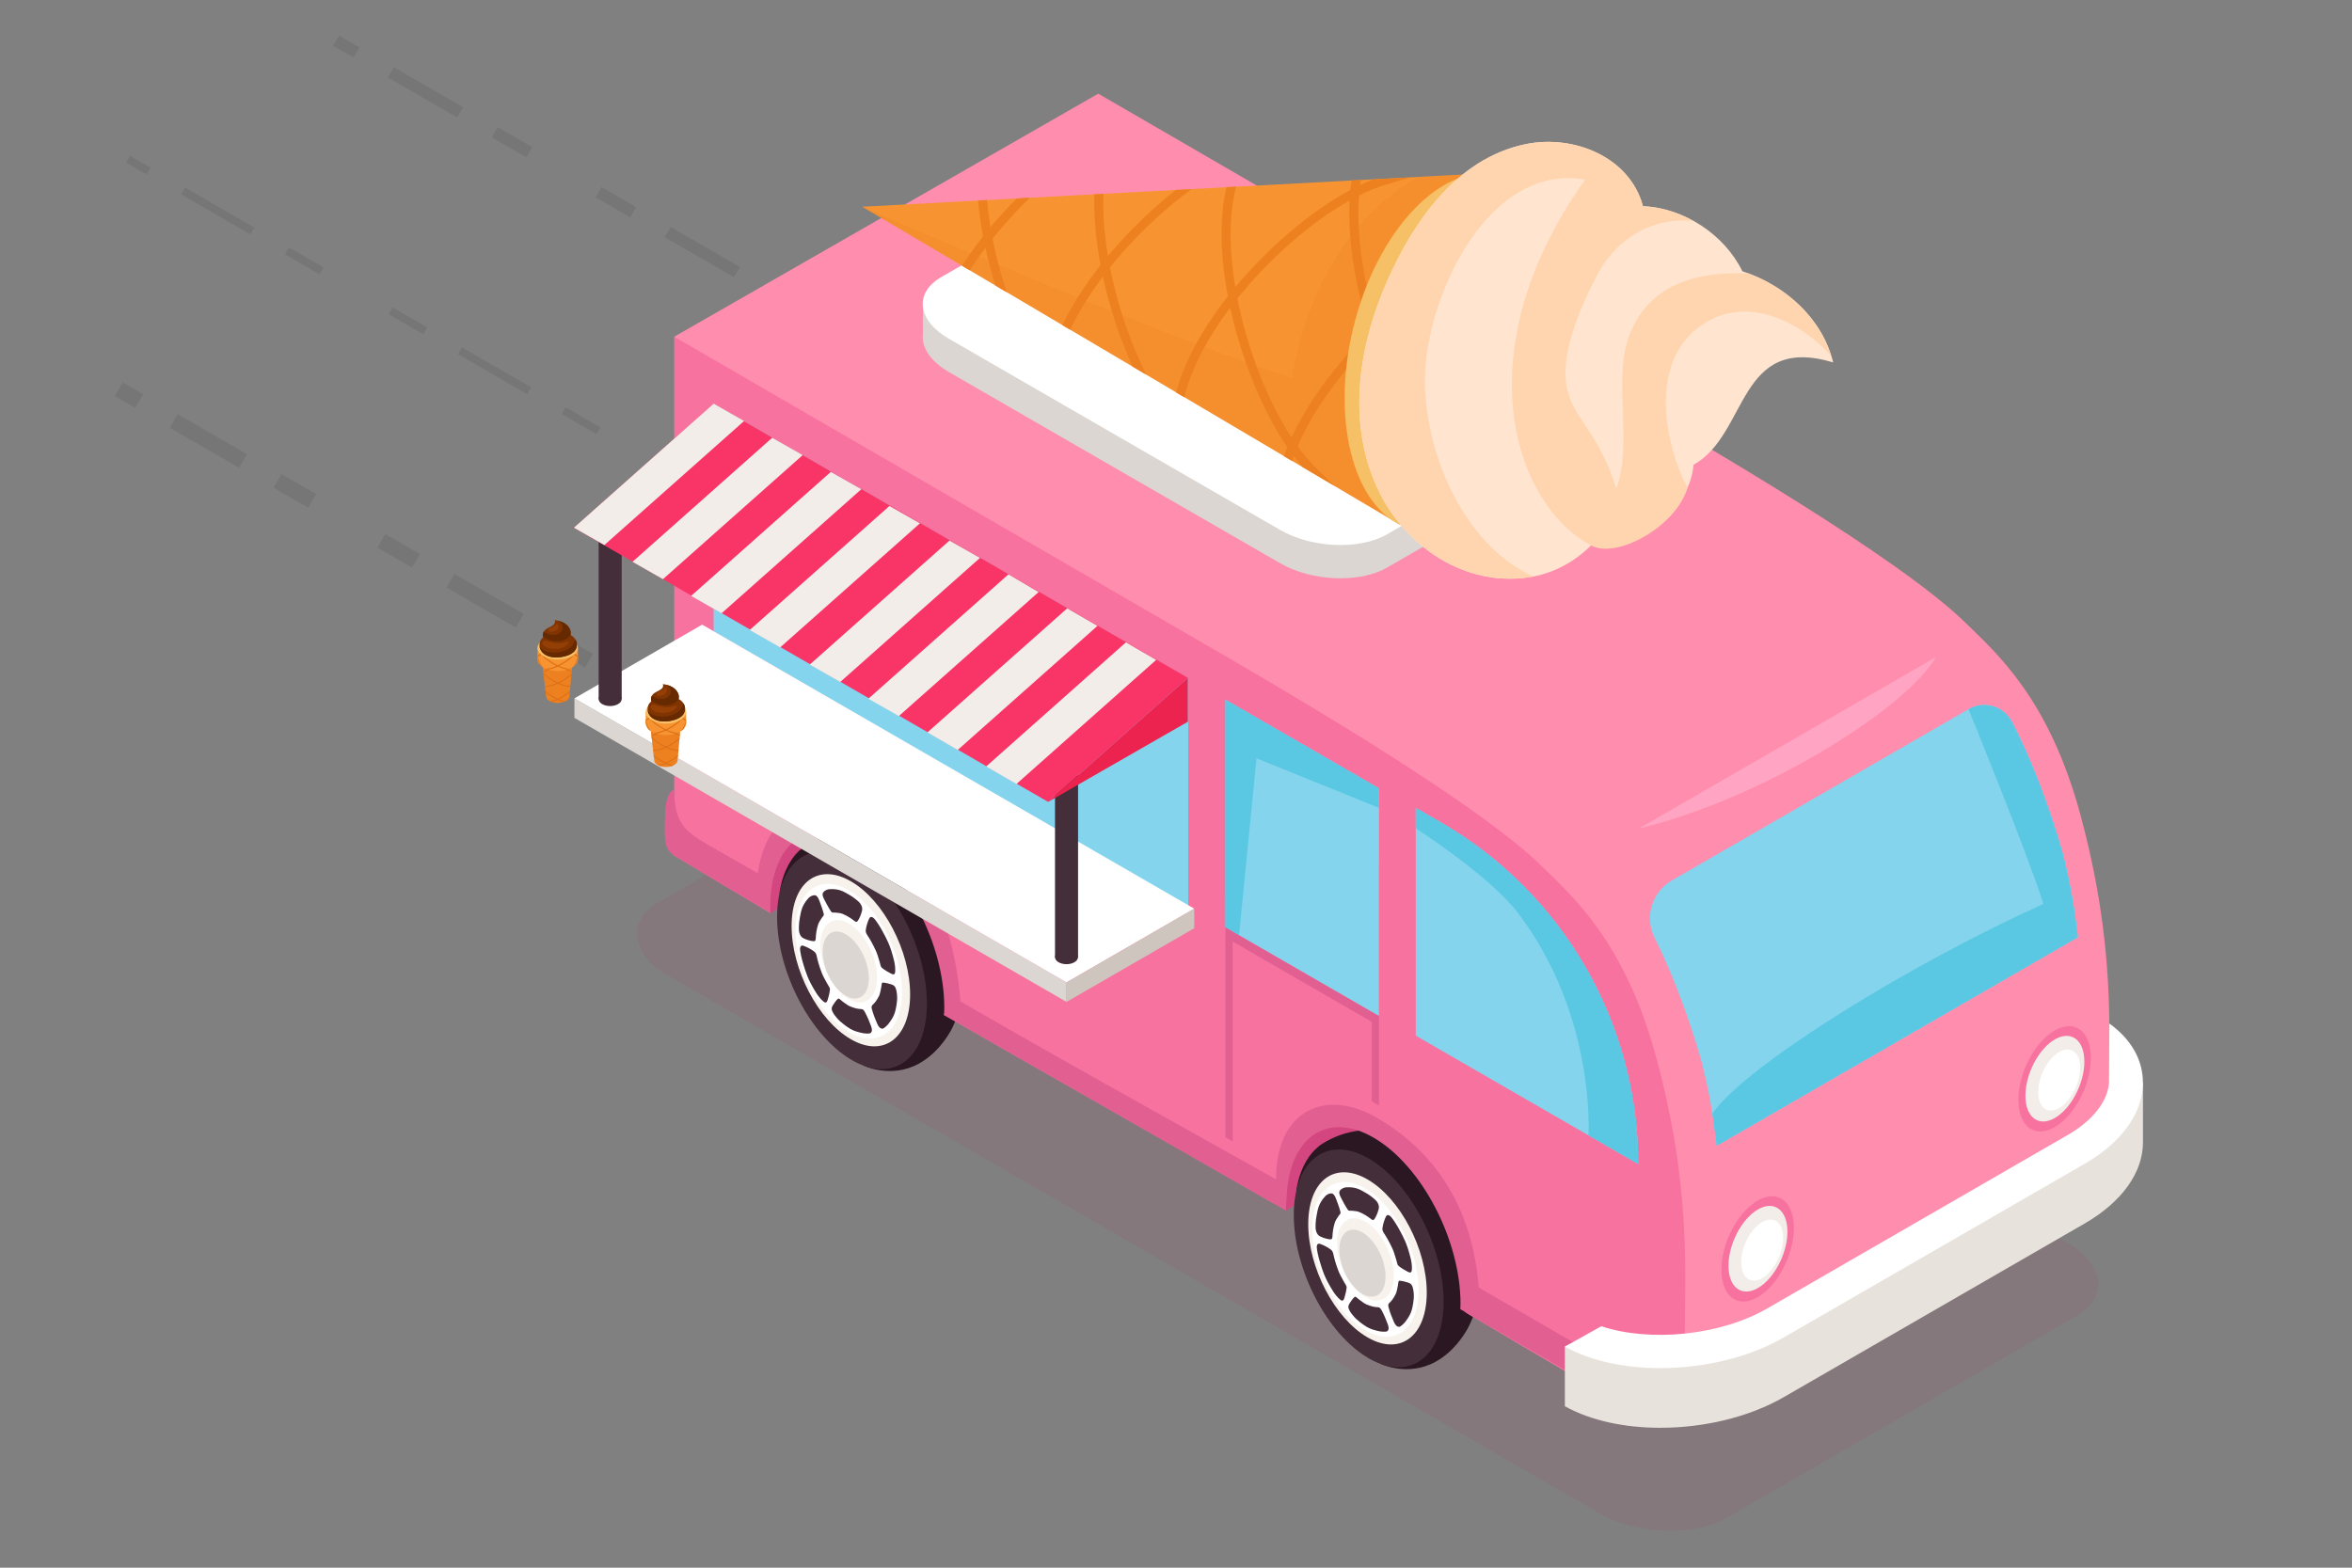 <?xml version="1.0" encoding="utf-8"?>
<!-- Generator: Adobe Illustrator 25.4.1, SVG Export Plug-In . SVG Version: 6.00 Build 0)  -->
<svg version="1.1" id="Layer_1" xmlns="http://www.w3.org/2000/svg" xmlns:xlink="http://www.w3.org/1999/xlink" x="0px" y="0px"
	 viewBox="0 0 150 100" style="enable-background:new 0 0 150 100;" xml:space="preserve">
<rect x="0" y="0" width="150" height="100" fill="#808080" stroke="none"/>
<style type="text/css">
	.st0{opacity:0.08;enable-background:new    ;}
	.st1{fill:none;stroke:#000000;stroke-width:0.75;stroke-miterlimit:10;}
	.st2{fill:none;stroke:#000000;stroke-width:0.75;stroke-miterlimit:10;stroke-dasharray:2.548,2.548,5.096,2.548;}
	
		.st3{fill:none;stroke:#000000;stroke-width:0.75;stroke-miterlimit:10;stroke-dasharray:2.548,5.096,2.548,2.548,5.096,2.548;}
	.st4{fill:none;stroke:#000000;stroke-width:0.5;stroke-miterlimit:10;}
	.st5{fill:none;stroke:#000000;stroke-width:0.5;stroke-miterlimit:10;stroke-dasharray:2.548,2.548,5.096,2.548;}
	
		.st6{fill:none;stroke:#000000;stroke-width:0.5;stroke-miterlimit:10;stroke-dasharray:2.548,5.096,2.548,2.548,5.096,2.548;}
	.st7{fill:none;stroke:#000000;stroke-miterlimit:10;}
	.st8{fill:none;stroke:#000000;stroke-miterlimit:10;stroke-dasharray:2.548,2.548,5.096,2.548;}
	.st9{fill:none;stroke:#000000;stroke-miterlimit:10;stroke-dasharray:2.548,5.096,2.548,2.548,5.096,2.548;}
	.st10{opacity:0.08;fill:#C11A4D;enable-background:new    ;}
	.st11{fill:#D3467F;}
	.st12{fill:#2B1722;}
	.st13{fill:#442E3A;}
	.st14{fill:#F7F2EC;}
	.st15{fill:#FFFFFF;}
	.st16{fill:#DBD6D1;}
	.st17{fill:#FF8DAE;}
	.st18{fill:#F7729F;}
	.st19{fill:#E26091;}
	.st20{fill:#E7E2DC;}
	.st21{fill:#84D4ED;}
	.st22{fill:#5AC8E2;}
	.st23{fill:#F2EDE9;}
	.st24{fill:#CEC6BE;}
	.st25{fill:#F93568;}
	.st26{fill:#EC234F;}
	.st27{fill:#FFA4C2;}
	.st28{fill:#F79431;}
	.st29{fill:#ED8120;}
	.st30{opacity:0.2;fill:#ED8120;enable-background:new    ;}
	.st31{fill:#F6C067;}
	.st32{fill:#FFE5CF;}
	.st33{fill:#FFD5B0;}
	.st34{fill:#DD7017;}
	.st35{fill:#803401;}
	.st36{fill:#662900;}
	.st37{fill:#933F06;}
</style>
<g class="st0">
	<g>
		<line class="st1" x1="74.776" y1="33.393" x2="73.477" y2="32.643"/>
		<line class="st2" x1="69.064" y1="30.096" x2="59.135" y2="24.363"/>
		<line class="st3" x1="58.032" y1="23.727" x2="23.832" y2="3.982"/>
		<line class="st1" x1="22.729" y1="3.345" x2="21.43" y2="2.595"/>
	</g>
</g>
<g class="st0">
	<g>
		<line class="st4" x1="61.524" y1="40.962" x2="60.225" y2="40.212"/>
		<line class="st5" x1="55.812" y1="37.664" x2="45.883" y2="31.932"/>
		<line class="st6" x1="44.78" y1="31.295" x2="10.58" y2="11.55"/>
		<line class="st4" x1="9.477" y1="10.913" x2="8.177" y2="10.163"/>
	</g>
</g>
<g class="st0">
	<g>
		<line class="st7" x1="60.926" y1="55.631" x2="59.627" y2="54.881"/>
		<line class="st8" x1="55.214" y1="52.333" x2="45.285" y2="46.601"/>
		<line class="st9" x1="44.182" y1="45.964" x2="9.982" y2="26.22"/>
		<line class="st7" x1="8.879" y1="25.583" x2="7.579" y2="24.833"/>
	</g>
</g>
<path class="st10" d="M132.416,83.946l-22.342,12.899c-2.068,1.195-5.716,1.042-8.102-0.336L42.594,62.228
	c-2.388-1.38-2.65-3.485-0.582-4.678l22.345-12.902c2.068-1.195,5.716-1.042,8.102,0.336l59.377,34.281
	C134.225,80.644,134.484,82.75,132.416,83.946z"/>
<g>
	<polygon class="st11" points="53.549,55.7 49.131,58.249 47.715,55.314 49.923,53.051 55.126,51.878 	"/>
	<polygon class="st11" points="86.371,74.697 81.953,77.248 80.535,74.311 82.744,72.049 87.945,70.873 	"/>
	<g>
		<path class="st12" d="M94.307,81.781c0-3.519-2.14-7.607-4.777-9.13c-0.667-0.386-1.459-0.584-2.088-0.582
			c-0.494,0.002-1.754,0.048-3.062,0.858c-1.502,0.928-1.707,3.04-1.707,3.04l5.368,11.027c0,0,1.729,0.848,3.504-0.124
			c1.106-0.605,1.773-1.606,2.076-2.16c0.134-0.243,0.336-0.731,0.396-0.918C94.203,83.223,94.307,82.548,94.307,81.781z"/>
		<path class="st13" d="M82.512,77.512c0,3.519,2.14,7.607,4.777,9.13c2.638,1.523,4.777-0.093,4.777-3.613
			c0-3.519-2.14-7.607-4.777-9.13C84.65,72.375,82.512,73.993,82.512,77.512z"/>
		<path class="st14" d="M83.434,78.088c0,2.783,1.693,6.016,3.779,7.22c2.086,1.205,3.779-0.075,3.779-2.856
			c0-2.781-1.693-6.016-3.779-7.22C85.127,74.026,83.434,75.306,83.434,78.088z"/>
		<g>
			<path class="st15" d="M87.081,75.81c1.875,1.082,3.395,3.985,3.395,6.485s-1.519,3.649-3.395,2.565
				c-1.873-1.082-3.395-3.985-3.395-6.485C83.688,75.875,85.209,74.727,87.081,75.81z M87.82,76.648
				c-0.083-0.12-0.45-0.413-0.718-0.56c-0.291-0.159-0.602-0.398-1.257-0.347c-0.142,0.012-0.286,0.095-0.356,0.17
				c-0.107,0.113-0.084,0.252,0.035,0.483c0.111,0.218,0.277,0.531,0.431,0.761c0.078,0.116,0.124,0.064,0.283,0.078
				c0.159,0.015,0.332,0.028,0.457,0.081c0.309,0.133,0.537,0.279,0.756,0.454c0.109,0.089,0.163,0.058,0.209-0.003
				c0.116-0.165,0.206-0.392,0.272-0.618C87.966,77.008,87.957,76.849,87.82,76.648z M85.275,79.291c0,1.329,0.81,2.877,1.807,3.454
				c0.999,0.577,1.807-0.035,1.807-1.366c0-1.332-0.81-2.877-1.807-3.454C86.084,77.348,85.275,77.961,85.275,79.291z
				 M89.984,80.337c-0.25-1.059-0.504-1.451-0.708-1.843c-0.19-0.363-0.495-0.821-0.593-0.903c-0.163-0.134-0.25-0.083-0.303,0.04
				c-0.089,0.202-0.17,0.438-0.206,0.692c-0.015,0.095-0.006,0.192,0.084,0.33c0.182,0.27,0.355,0.57,0.553,1.004
				c0.08,0.176,0.159,0.442,0.235,0.689c0.075,0.245,0.068,0.343,0.159,0.415c0.184,0.146,0.415,0.275,0.577,0.363
				c0.17,0.091,0.252,0.066,0.266-0.149C90.054,80.83,90.036,80.566,89.984,80.337z M89.23,84.636
				c0.091-0.002,0.34-0.223,0.483-0.444c0.152-0.241,0.359-0.438,0.447-1.353c0.018-0.198-0.009-0.464-0.041-0.625
				c-0.052-0.243-0.143-0.343-0.309-0.396c-0.157-0.048-0.384-0.116-0.557-0.121c-0.086-0.002-0.062,0.108-0.102,0.306
				c-0.039,0.2-0.078,0.415-0.133,0.532c-0.141,0.289-0.272,0.46-0.423,0.59c-0.075,0.065-0.068,0.163-0.037,0.277
				c0.081,0.304,0.209,0.629,0.338,0.924C88.976,84.507,89.076,84.637,89.23,84.636z M86.103,83.658
				c0.089,0.142,0.256,0.359,0.411,0.494c0.712,0.628,1.004,0.649,1.289,0.731c0.263,0.078,0.606,0.086,0.674,0.031
				c0.116-0.093,0.098-0.256,0.03-0.438c-0.111-0.303-0.244-0.624-0.399-0.904c-0.058-0.105-0.12-0.184-0.223-0.184
				c-0.202-0.004-0.424-0.048-0.731-0.176c-0.124-0.052-0.308-0.19-0.475-0.313c-0.168-0.124-0.227-0.22-0.289-0.166
				c-0.126,0.111-0.248,0.303-0.332,0.438C85.969,83.311,85.97,83.444,86.103,83.658z M84.2,80.592
				c0.138,0.42,0.239,0.877,0.824,1.8c0.126,0.2,0.303,0.399,0.411,0.491c0.165,0.143,0.239,0.103,0.295-0.08
				c0.052-0.173,0.124-0.424,0.146-0.656c0.012-0.116-0.062-0.177-0.186-0.404s-0.259-0.47-0.33-0.65
				c-0.171-0.444-0.264-0.778-0.331-1.096c-0.034-0.159-0.098-0.235-0.176-0.293c-0.209-0.152-0.433-0.264-0.643-0.345
				c-0.126-0.048-0.225-0.025-0.243,0.184C83.962,79.663,84.076,80.202,84.2,80.592z M84.21,78.875
				c0.21,0.09,0.431,0.165,0.627,0.176c0.075,0.004,0.13-0.021,0.134-0.165c0.012-0.286,0.052-0.563,0.151-0.898
				c0.041-0.134,0.143-0.283,0.233-0.419c0.091-0.138,0.159-0.143,0.124-0.277c-0.07-0.27-0.192-0.603-0.281-0.834
				c-0.091-0.243-0.182-0.351-0.332-0.336c-0.099,0.009-0.252,0.071-0.352,0.177c-0.457,0.495-0.482,0.898-0.551,1.233
				c-0.065,0.311-0.084,0.792-0.05,0.937C83.974,78.712,84.085,78.821,84.21,78.875z"/>
			<path class="st16" d="M86.891,78.613c0.813,0.469,1.473,1.729,1.473,2.812s-0.658,1.581-1.473,1.112
				c-0.813-0.469-1.473-1.729-1.473-2.812C85.417,78.642,86.078,78.143,86.891,78.613z"/>
			<path class="st13" d="M89.778,81.12c-0.159-0.084-0.392-0.213-0.577-0.363c-0.091-0.075-0.084-0.17-0.159-0.415
				c-0.075-0.245-0.152-0.513-0.235-0.689c-0.2-0.431-0.371-0.733-0.553-1.004c-0.091-0.136-0.099-0.233-0.084-0.33
				c0.037-0.254,0.118-0.491,0.206-0.692c0.055-0.123,0.141-0.176,0.303-0.04c0.098,0.081,0.402,0.538,0.593,0.903
				c0.206,0.395,0.458,0.785,0.708,1.843c0.055,0.229,0.071,0.494,0.062,0.633C90.032,81.186,89.947,81.213,89.778,81.12z"/>
			<path class="st13" d="M87.653,77.763c-0.045,0.062-0.098,0.091-0.209,0.003c-0.216-0.175-0.445-0.321-0.756-0.454
				c-0.124-0.053-0.297-0.066-0.457-0.081c-0.159-0.015-0.206,0.039-0.283-0.078c-0.155-0.229-0.318-0.544-0.431-0.761
				c-0.118-0.229-0.141-0.371-0.035-0.483c0.07-0.075,0.213-0.158,0.356-0.17c0.655-0.048,0.966,0.186,1.257,0.347
				c0.269,0.146,0.636,0.439,0.718,0.56c0.141,0.201,0.146,0.359,0.108,0.495C87.858,77.371,87.768,77.598,87.653,77.763z"/>
			<path class="st13" d="M83.968,77.536c0.07-0.336,0.095-0.738,0.551-1.233c0.098-0.108,0.252-0.17,0.352-0.177
				c0.149-0.013,0.239,0.095,0.332,0.336c0.089,0.229,0.213,0.562,0.281,0.834c0.035,0.136-0.034,0.141-0.124,0.277
				c-0.091,0.138-0.192,0.284-0.233,0.419c-0.102,0.334-0.141,0.612-0.151,0.898c-0.006,0.143-0.062,0.17-0.134,0.165
				c-0.196-0.012-0.419-0.084-0.627-0.176c-0.128-0.055-0.238-0.163-0.295-0.404C83.881,78.328,83.903,77.845,83.968,77.536z"/>
			<path class="st13" d="M84.216,79.354c0.209,0.08,0.433,0.189,0.643,0.345c0.078,0.058,0.143,0.132,0.176,0.293
				c0.066,0.32,0.159,0.65,0.331,1.096c0.068,0.179,0.206,0.424,0.33,0.65c0.124,0.227,0.198,0.289,0.186,0.404
				c-0.025,0.233-0.096,0.485-0.146,0.656c-0.055,0.184-0.132,0.223-0.295,0.08c-0.108-0.095-0.286-0.293-0.411-0.491
				c-0.584-0.921-0.685-1.376-0.824-1.8c-0.128-0.389-0.239-0.927-0.229-1.053C83.992,79.329,84.089,79.307,84.216,79.354z"/>
			<path class="st13" d="M86.389,82.731c0.064-0.055,0.121,0.041,0.289,0.166c0.17,0.124,0.352,0.263,0.475,0.313
				c0.309,0.13,0.526,0.173,0.731,0.176c0.103,0.002,0.165,0.08,0.223,0.184c0.152,0.279,0.288,0.6,0.399,0.904
				c0.068,0.184,0.084,0.346-0.03,0.438c-0.068,0.055-0.413,0.048-0.674-0.031c-0.284-0.084-0.577-0.105-1.289-0.731
				c-0.152-0.136-0.322-0.352-0.411-0.494c-0.133-0.213-0.134-0.346-0.048-0.489C86.139,83.033,86.261,82.842,86.389,82.731z"/>
			<path class="st13" d="M88.595,83.124c0.149-0.132,0.283-0.302,0.423-0.59c0.056-0.116,0.096-0.336,0.134-0.532
				c0.039-0.198,0.015-0.306,0.102-0.306c0.173,0.004,0.399,0.071,0.557,0.121c0.166,0.052,0.259,0.149,0.309,0.396
				c0.035,0.159,0.062,0.427,0.041,0.625c-0.089,0.914-0.295,1.112-0.447,1.353c-0.142,0.223-0.392,0.444-0.483,0.444
				c-0.151,0.002-0.252-0.13-0.332-0.309c-0.13-0.295-0.256-0.62-0.338-0.924C88.528,83.287,88.519,83.19,88.595,83.124z"/>
		</g>
	</g>
	<g>
		<path class="st12" d="M61.354,62.763c0-3.519-2.14-7.607-4.777-9.13c-0.667-0.386-1.459-0.584-2.088-0.582
			c-0.494,0.002-1.754,0.048-3.062,0.858c-1.502,0.931-1.707,3.04-1.707,3.04l5.368,11.027c0,0,1.729,0.848,3.504-0.124
			c1.106-0.605,1.773-1.606,2.076-2.16c0.134-0.243,0.336-0.731,0.396-0.917C61.25,64.205,61.354,63.531,61.354,62.763z"/>
		<path class="st13" d="M49.559,58.495c0,3.519,2.14,7.607,4.777,9.13c2.637,1.523,4.777-0.095,4.777-3.613
			c0-3.519-2.14-7.607-4.777-9.13C51.7,53.358,49.559,54.974,49.559,58.495z"/>
		<path class="st14" d="M50.485,59.071c0,2.783,1.693,6.016,3.779,7.22c2.086,1.205,3.779-0.075,3.779-2.856
			c0-2.781-1.693-6.016-3.779-7.22C52.175,55.01,50.485,56.289,50.485,59.071z"/>
		<g>
			<path class="st15" d="M54.133,56.793c1.873,1.082,3.395,3.986,3.395,6.485c0,2.501-1.519,3.649-3.395,2.565
				c-1.875-1.082-3.395-3.986-3.395-6.485C50.736,56.858,52.256,55.709,54.133,56.793z M54.867,57.631
				c-0.083-0.121-0.451-0.413-0.718-0.56c-0.291-0.159-0.602-0.398-1.257-0.347c-0.143,0.012-0.286,0.095-0.356,0.17
				c-0.107,0.113-0.084,0.252,0.035,0.483c0.111,0.216,0.277,0.531,0.431,0.761c0.078,0.116,0.124,0.064,0.283,0.078
				c0.159,0.015,0.332,0.028,0.457,0.081c0.309,0.133,0.537,0.279,0.756,0.454c0.109,0.089,0.163,0.058,0.209-0.003
				c0.116-0.165,0.206-0.392,0.272-0.618C55.015,57.991,55.005,57.832,54.867,57.631z M52.323,60.274
				c0,1.329,0.81,2.877,1.807,3.454c0.999,0.577,1.807-0.035,1.807-1.366c0-1.329-0.81-2.877-1.807-3.454
				C53.133,58.331,52.323,58.943,52.323,60.274z M57.032,61.32c-0.25-1.059-0.504-1.451-0.708-1.845
				c-0.19-0.363-0.495-0.821-0.593-0.903c-0.163-0.136-0.25-0.083-0.303,0.04c-0.089,0.202-0.17,0.438-0.206,0.692
				c-0.015,0.095-0.006,0.192,0.084,0.33c0.182,0.27,0.355,0.57,0.553,1.004c0.08,0.176,0.159,0.442,0.235,0.689
				c0.075,0.245,0.068,0.343,0.159,0.415c0.184,0.146,0.415,0.275,0.577,0.363c0.17,0.091,0.252,0.065,0.266-0.149
				C57.104,61.813,57.086,61.548,57.032,61.32z M56.278,65.619c0.091-0.002,0.34-0.223,0.483-0.445
				c0.152-0.241,0.359-0.438,0.447-1.353c0.018-0.198-0.009-0.464-0.041-0.625c-0.052-0.243-0.143-0.343-0.309-0.396
				c-0.157-0.048-0.384-0.116-0.557-0.12c-0.086-0.002-0.062,0.108-0.102,0.306c-0.039,0.2-0.078,0.415-0.134,0.532
				c-0.141,0.289-0.272,0.46-0.423,0.59c-0.075,0.065-0.068,0.163-0.037,0.277c0.081,0.304,0.21,0.629,0.338,0.924
				C56.025,65.488,56.126,65.619,56.278,65.619z M53.151,64.638c0.089,0.142,0.256,0.359,0.411,0.494
				c0.711,0.629,1.004,0.649,1.289,0.731c0.263,0.078,0.606,0.086,0.674,0.031c0.116-0.093,0.098-0.256,0.03-0.438
				c-0.111-0.303-0.244-0.624-0.399-0.904c-0.058-0.105-0.12-0.184-0.223-0.184c-0.202-0.004-0.424-0.048-0.731-0.176
				c-0.124-0.052-0.306-0.189-0.474-0.313c-0.168-0.124-0.227-0.22-0.289-0.166c-0.126,0.111-0.248,0.303-0.332,0.438
				C53.018,64.293,53.021,64.425,53.151,64.638z M51.251,61.573c0.136,0.42,0.239,0.877,0.824,1.8
				c0.126,0.2,0.303,0.399,0.411,0.491c0.165,0.143,0.239,0.103,0.295-0.08c0.052-0.173,0.124-0.424,0.146-0.656
				c0.012-0.116-0.062-0.177-0.186-0.404c-0.124-0.227-0.259-0.47-0.33-0.65c-0.171-0.444-0.266-0.778-0.331-1.096
				c-0.034-0.159-0.098-0.235-0.176-0.293c-0.209-0.152-0.433-0.264-0.643-0.345c-0.126-0.048-0.225-0.025-0.243,0.184
				C51.011,60.646,51.123,61.184,51.251,61.573z M51.261,59.859c0.21,0.09,0.431,0.165,0.627,0.176
				c0.075,0.004,0.128-0.021,0.134-0.165c0.012-0.286,0.052-0.563,0.151-0.898c0.041-0.134,0.143-0.283,0.233-0.419
				c0.091-0.138,0.159-0.143,0.124-0.278c-0.07-0.27-0.192-0.603-0.281-0.834c-0.091-0.243-0.182-0.351-0.332-0.336
				c-0.099,0.009-0.252,0.071-0.352,0.177c-0.457,0.495-0.482,0.898-0.551,1.233c-0.065,0.311-0.084,0.792-0.05,0.937
				C51.023,59.694,51.132,59.804,51.261,59.859z"/>
			<path class="st16" d="M53.939,59.595c0.813,0.469,1.473,1.729,1.473,2.812c0,1.084-0.66,1.581-1.473,1.112
				c-0.815-0.469-1.473-1.729-1.473-2.812C52.467,59.623,53.124,59.126,53.939,59.595z"/>
			<path class="st13" d="M56.826,62.104c-0.159-0.084-0.392-0.213-0.577-0.363c-0.091-0.075-0.084-0.17-0.159-0.415
				c-0.075-0.245-0.152-0.513-0.235-0.689c-0.2-0.432-0.371-0.733-0.553-1.004c-0.091-0.136-0.099-0.233-0.084-0.33
				c0.037-0.254,0.118-0.491,0.206-0.692c0.055-0.123,0.141-0.176,0.303-0.04c0.098,0.081,0.404,0.538,0.593,0.903
				c0.206,0.395,0.458,0.785,0.708,1.845c0.055,0.229,0.071,0.494,0.062,0.633C57.081,62.17,56.998,62.194,56.826,62.104z"/>
			<path class="st13" d="M54.7,58.744c-0.045,0.062-0.098,0.091-0.209,0.003c-0.216-0.175-0.445-0.321-0.756-0.454
				c-0.124-0.053-0.297-0.066-0.457-0.081s-0.206,0.039-0.283-0.078c-0.152-0.229-0.318-0.544-0.431-0.761
				c-0.118-0.229-0.141-0.371-0.035-0.483c0.07-0.075,0.213-0.158,0.356-0.17c0.655-0.048,0.966,0.186,1.257,0.347
				c0.269,0.146,0.636,0.439,0.718,0.56c0.141,0.201,0.148,0.359,0.108,0.495C54.907,58.353,54.817,58.58,54.7,58.744z"/>
			<path class="st13" d="M51.015,58.517c0.07-0.336,0.095-0.738,0.551-1.233c0.098-0.108,0.252-0.17,0.352-0.177
				c0.149-0.013,0.239,0.095,0.332,0.336c0.089,0.229,0.211,0.562,0.281,0.834c0.035,0.136-0.034,0.141-0.124,0.278
				c-0.091,0.138-0.192,0.284-0.233,0.419c-0.102,0.334-0.141,0.612-0.151,0.898c-0.006,0.143-0.062,0.17-0.134,0.165
				c-0.196-0.012-0.419-0.084-0.627-0.176c-0.128-0.055-0.236-0.163-0.295-0.404C50.93,59.31,50.951,58.829,51.015,58.517z"/>
			<path class="st13" d="M51.264,60.338c0.209,0.081,0.433,0.19,0.643,0.345c0.078,0.058,0.143,0.132,0.176,0.293
				c0.066,0.32,0.159,0.65,0.331,1.096c0.068,0.179,0.206,0.424,0.33,0.65c0.124,0.227,0.198,0.289,0.186,0.404
				c-0.025,0.233-0.096,0.485-0.146,0.656c-0.055,0.184-0.132,0.223-0.295,0.08c-0.108-0.095-0.286-0.293-0.411-0.491
				c-0.584-0.921-0.685-1.376-0.824-1.8c-0.128-0.389-0.239-0.927-0.229-1.053C51.039,60.313,51.139,60.29,51.264,60.338z"/>
			<path class="st13" d="M53.438,63.712c0.064-0.055,0.121,0.041,0.289,0.166c0.17,0.124,0.351,0.263,0.474,0.313
				c0.309,0.13,0.526,0.173,0.731,0.176c0.103,0.002,0.165,0.08,0.223,0.184c0.152,0.279,0.288,0.6,0.399,0.904
				c0.068,0.184,0.084,0.346-0.03,0.438c-0.068,0.055-0.413,0.048-0.674-0.031c-0.286-0.084-0.577-0.105-1.289-0.731
				c-0.152-0.136-0.322-0.352-0.411-0.494c-0.133-0.213-0.134-0.346-0.046-0.489C53.188,64.017,53.311,63.823,53.438,63.712z"/>
			<path class="st13" d="M55.644,64.106c0.148-0.132,0.283-0.302,0.423-0.59c0.056-0.116,0.096-0.336,0.134-0.532
				c0.039-0.198,0.015-0.306,0.102-0.306c0.173,0.003,0.399,0.071,0.557,0.12c0.166,0.052,0.259,0.149,0.309,0.396
				c0.035,0.159,0.059,0.427,0.041,0.625c-0.089,0.914-0.295,1.112-0.447,1.353c-0.142,0.223-0.392,0.444-0.483,0.445
				c-0.151,0.002-0.252-0.13-0.332-0.309c-0.13-0.295-0.256-0.62-0.338-0.924C55.577,64.269,55.567,64.173,55.644,64.106z"/>
		</g>
	</g>
	<g>
		<path class="st17" d="M132.676,51.959c-2.008-7.419-5.357-10.3-7.297-12.206c-4.285-4.206-16.713-11.412-22.793-14.922
			c-6.08-3.507-32.543-18.857-32.543-18.857L43,21.479l21.155,29.702l41.807,37.601l26.3-15.184c0.279-0.111,0.537-0.26,0.772-0.445
			l0,0l0,0c0.914-0.722,1.459-1.962,1.459-3.339C134.493,65.839,134.932,60.288,132.676,51.959z"/>
		<path class="st18" d="M102.176,88.814c3.031,1.536,5.27-0.698,5.27-3.496c0-3.974,0.439-9.526-1.816-17.853
			c-2.008-7.419-5.357-10.3-7.297-12.206C94.049,51.054,81.62,43.848,75.54,40.337c-6.079-3.511-32.542-18.858-32.542-18.858v33.099
			l6.099,3.649c0,0-1.538-7.423,5.229-5.315c2.033,0.633,7.413,7.549,5.876,11.831c6.676,3.852,14.886,8.475,21.012,12.016
			c1.005-6.087,3.954-6.03,5.975-4.862c2.183,1.26,6.234,4.956,6.412,11.899C98.404,86.659,101.79,88.619,102.176,88.814z"/>
	</g>
	<polygon class="st19" points="101.305,88.252 93.47,83.719 93.47,81.645 101.305,86.179 	"/>
	<g>
		<path class="st20" d="M135.256,69.059l0.037,0.695c-0.111-0.111-0.223-0.218-0.346-0.322v1.616
			c-0.095,0.064-0.231,0.149-0.401,0.263h-0.704c0.089,0.093,0.171,0.192,0.248,0.295c-2.903,1.886-11.24,7.243-15.329,9.189
			c-4.998,2.381-9.248,5.576-12.139,5.609c-2.889,0.035-6.822-0.513-6.822-0.513v3.809c1.644,0.921,3.815,1.376,6.086,1.376
			c2.751,0,5.64-0.663,7.887-1.962l19.192-11.078c2.354-1.358,3.704-3.244,3.704-5.17v-3.809L135.256,69.059L135.256,69.059z"/>
		<g>
			<path class="st15" d="M134.526,65.288c0,0-0.022,3.601-0.03,3.784c-0.05,1.081-0.946,2.357-2.598,3.31l-19.192,11.082
				c-3.011,1.739-7.495,2.16-10.583,1.134c-0.978,0.56-2.327,1.296-2.327,1.296c1.644,0.921,3.815,1.376,6.086,1.376
				c2.751,0,5.64-0.663,7.887-1.962l19.192-11.078c2.354-1.358,3.704-3.244,3.704-5.17
				C136.667,67.604,135.911,66.285,134.526,65.288z"/>
		</g>
	</g>
	<path class="st19" d="M87.852,71.322c-3.323-1.946-6.472-0.518-6.472,3.902c-1.289-0.718-5.904-3.29-11.459-6.412
		c-4.357-2.447-7.322-4.156-8.67-4.937c-0.002-0.111-0.015-0.243-0.028-0.371c-0.429-4.499-2.088-8.863-6.467-11.264
		c-3.649-2.002-6.527,0.128-6.527,4.932c0,0.095-0.002,0.399,0,0.494c0.379,0.281,0.57,0.343,0.873,0.56
		c0.012,0.009,0.022,0.015,0.035,0.025c-0.004-0.126-0.015-0.252-0.015-0.379c0-4.088,2.485-5.966,5.551-4.198
		c3.065,1.77,5.551,6.519,5.551,10.606c0,0.159-0.012,0.311-0.018,0.464l0.563,0.322l0.489,0.278l20.749,11.873
		c-0.004-0.141,0.056-1.139,0.091-1.455c0.376-3.383,2.695-4.816,5.497-3.198c3.065,1.77,5.551,6.519,5.551,10.606
		c0,0.12-0.01,0.231-0.013,0.346c0.17,0.062,0.667,0.452,1.244,0.698c0.002-0.086,0-0.336,0-0.424
		C94.378,78.987,92.811,74.23,87.852,71.322z"/>
	<path class="st19" d="M43,50.373c0,0-0.55,0-0.587,1.687c-0.028,1.347-0.102,2.093,0.587,2.519
		c1.005,0.624,5.631,3.355,5.631,3.355v-2.063c0,0-2.19-1.24-3.627-2.072c-0.637-0.37-1.102-0.704-1.424-1.131
		C43.175,52.133,43,51.45,43,50.373z"/>
	<g>
		<path class="st21" d="M131.254,53.406c-1.079-3.463-2.166-5.87-2.932-7.349c-0.526-1.016-1.789-1.391-2.78-0.819l-18.918,10.925
			c-1.269,0.733-1.762,2.324-1.109,3.638c0.747,1.496,1.732,3.769,2.708,6.905c0.68,2.179,1.054,4.489,1.261,6.379l23.032-13.298
			C132.308,57.896,131.934,55.587,131.254,53.406z"/>
	</g>
	<g>
		<path class="st22" d="M131.254,53.406c-1.079-3.463-2.166-5.87-2.932-7.349c-0.526-1.016-1.789-1.391-2.78-0.819
			c0,0,3.801,9.288,4.777,12.423c-8.274,3.72-18.86,10.19-21.111,13.364c0.152,1.042,0.238,1.696,0.277,2.058l23.032-13.298
			C132.308,57.896,131.934,55.587,131.254,53.406z"/>
	</g>
	<g>
		<path class="st18" d="M112.096,76.583c-1.278,0.736-2.311,2.715-2.311,4.416c0,1.701,1.035,2.484,2.311,1.748
			c1.278-0.736,2.311-2.715,2.311-4.416C114.407,76.629,113.373,75.846,112.096,76.583z"/>
		<path class="st23" d="M112.115,77.148c-1.038,0.6-1.879,2.208-1.879,3.591c0,1.385,0.842,2.022,1.879,1.421
			c1.038-0.6,1.879-2.208,1.879-3.591C113.993,77.185,113.152,76.547,112.115,77.148z"/>
		<path class="st15" d="M112.385,77.954c-0.739,0.427-1.339,1.575-1.339,2.561s0.6,1.441,1.339,1.013
			c0.739-0.427,1.339-1.575,1.339-2.561C113.727,77.981,113.125,77.528,112.385,77.954z"/>
	</g>
	<g>
		<path class="st18" d="M131.035,65.735c-1.278,0.736-2.311,2.715-2.311,4.416c0,1.702,1.035,2.484,2.311,1.748
			c1.278-0.736,2.311-2.715,2.311-4.416C133.345,65.781,132.312,64.999,131.035,65.735z"/>
		<path class="st23" d="M131.052,66.301c-1.038,0.6-1.879,2.208-1.879,3.591c0,1.385,0.842,2.02,1.879,1.421
			c1.038-0.6,1.879-2.208,1.879-3.591C132.932,66.338,132.09,65.703,131.052,66.301z"/>
		<path class="st15" d="M131.325,67.107c-0.739,0.427-1.339,1.575-1.339,2.561s0.6,1.441,1.339,1.013
			c0.739-0.427,1.339-1.575,1.339-2.561C132.664,67.133,132.064,66.68,131.325,67.107z"/>
	</g>
	<polygon class="st19" points="78.613,72.81 78.154,72.545 78.154,57.102 78.613,57.366 	"/>
	<polygon class="st19" points="87.945,70.517 87.487,70.253 87.487,54.81 87.945,55.076 	"/>
	<path class="st21" d="M90.29,66.063l14.19,8.191c0-8.991-4.796-17.299-12.583-21.794l-1.606-0.927V66.063z"/>
	<path class="st22" d="M96.817,58.249c4.987,6.563,4.489,14.172,4.489,14.172l3.173,1.832c0-8.991-4.796-17.299-12.583-21.794
		l-1.606-0.927v1.308C90.29,52.841,94.986,55.839,96.817,58.249z"/>
	<polygon class="st21" points="78.154,44.632 78.154,59.162 87.945,64.814 87.945,50.285 	"/>
	<polygon class="st22" points="78.154,44.632 78.154,59.162 79.019,59.659 80.134,48.37 87.945,51.532 87.945,50.285 	"/>
	<polygon class="st21" points="75.783,43.279 45.513,25.747 45.513,40.277 75.783,57.809 	"/>
	<g>
		<polygon class="st16" points="68.019,63.91 36.635,45.793 36.635,44.546 68.019,62.666 		"/>
		<polygon class="st15" points="68.019,62.666 36.635,44.546 44.781,39.843 76.164,57.962 		"/>
		<polygon class="st24" points="76.164,57.962 76.164,59.209 68.019,63.91 68.019,62.666 		"/>
	</g>
	<g>
		<path class="st13" d="M68.751,61.052c0,0.25-0.33,0.451-0.735,0.451c-0.405,0-0.735-0.202-0.735-0.451
			c0-0.25,0.33-0.45,0.735-0.45C68.422,60.602,68.751,60.803,68.751,61.052z"/>
		<rect x="67.284" y="49.412" class="st13" width="1.47" height="11.641"/>
	</g>
	<g>
		<path class="st13" d="M39.647,44.586c0,0.25-0.33,0.451-0.735,0.451s-0.735-0.202-0.735-0.451c0-0.248,0.33-0.451,0.735-0.451
			C39.319,44.135,39.647,44.339,39.647,44.586z"/>
		<rect x="38.179" y="32.945" class="st13" width="1.47" height="11.641"/>
	</g>
	<polygon class="st25" points="45.513,25.747 36.6,33.661 66.845,51.152 75.759,43.238 	"/>
	<g>
		<polygon class="st23" points="45.513,25.747 36.6,33.661 38.542,34.768 47.455,26.855 		"/>
		<polygon class="st23" points="49.25,27.922 40.338,35.837 42.279,36.945 51.193,29.03 		"/>
		<polygon class="st23" points="52.988,30.099 44.074,38.013 46.018,39.121 54.932,31.205 		"/>
		<polygon class="st23" points="56.725,32.276 47.812,40.188 49.755,41.296 58.669,33.383 		"/>
	</g>
	<g>
		<polygon class="st23" points="60.555,34.48 51.641,42.394 53.586,43.502 62.499,35.587 		"/>
		<polygon class="st23" points="64.315,36.636 55.379,44.571 57.322,45.678 66.238,37.766 		"/>
		<polygon class="st23" points="68.062,38.806 59.146,46.72 61.077,47.84 69.992,39.924 		"/>
		<polygon class="st23" points="71.806,40.975 62.893,48.892 64.823,50.009 73.735,42.094 		"/>
	</g>
	<polygon class="st26" points="66.845,51.152 75.759,46.036 75.759,43.238 	"/>
	<path class="st27" d="M104.535,52.841l18.919-10.924c0,0-1.019,2.191-6.615,5.629C110.075,51.701,104.535,52.841,104.535,52.841z"
		/>
	<polygon class="st19" points="87.716,65.317 78.382,59.927 78.154,59.162 87.945,64.814 	"/>
	<g>
		<path class="st16" d="M96.282,31.69l-7.832,4.52c-1.743,1.005-4.793,0.881-6.807-0.283L60.515,23.731
			c-2.015-1.164-2.234-2.923-0.489-3.93l7.832-4.52c1.743-1.005,4.793-0.881,6.807,0.283l21.125,12.198
			C97.807,28.924,98.026,30.683,96.282,31.69z"/>
		<polygon class="st16" points="58.858,19.495 58.858,21.372 60.808,22.755 61.706,20.033 		"/>
		<polygon class="st16" points="97.458,27.922 97.455,29.893 96.184,30.304 95.502,27.922 		"/>
		<path class="st15" d="M96.282,29.568l-7.832,4.52c-1.743,1.005-4.793,0.881-6.807-0.283L60.515,21.608
			c-2.015-1.164-2.234-2.923-0.489-3.93l7.832-4.52c1.743-1.005,4.793-0.881,6.807,0.283l21.128,12.196
			C97.807,26.799,98.026,28.558,96.282,29.568z"/>
	</g>
	<g>
		<polygon class="st28" points="89.366,33.516 54.991,13.188 94.761,11.052 		"/>
		<g>
			<g>
				<path class="st29" d="M78.218,11.941c-1.278,5.428,1.561,14.136,4.856,17.853c0.469,0.277,2.047,1.209,2.047,1.209
					c-0.105-0.086-1.021-0.997-1.125-1.096c-3.374-3.197-6.472-12.169-5.234-17.723c0.015-0.065,0.062-0.216,0.078-0.279
					C78.838,11.907,78.48,11.915,78.218,11.941z"/>
			</g>
			<g>
				<path class="st29" d="M86.742,11.847c-0.299,2.297,0.04,5.163,0.792,7.935c-0.132,0.303-0.239,0.624-0.32,0.953
					c-0.928-3.062-1.38-6.314-1.066-8.888c0.015-0.134,0.025-0.206,0.048-0.336l0.593-0.031
					C86.777,11.58,86.756,11.743,86.742,11.847z"/>
			</g>
			<g>
				<path class="st29" d="M69.792,12.393c-0.111,3.481,0.918,7.64,2.44,10.992c0.269,0.166,0.636,0.363,0.871,0.513
					c-1.687-3.395-2.873-7.863-2.73-11.537C70.167,12.371,70.02,12.385,69.792,12.393z"/>
			</g>
			<g>
				<path class="st29" d="M62.374,12.79c0.159,1.775,0.55,3.634,1.102,5.415c0.163,0.113,0.549,0.343,0.731,0.432
					c-0.638-1.915-1.092-3.946-1.26-5.879C62.765,12.763,62.578,12.784,62.374,12.79z"/>
			</g>
		</g>
		<g>
			<g>
				<path class="st29" d="M75.009,25.033c1.376-5.404,7.921-11.814,12.557-13.588c0.544-0.028,2.374-0.128,2.374-0.128
					c-0.133,0.028-1.366,0.411-1.505,0.451c-4.47,1.273-11.362,7.796-12.832,13.296c-0.016,0.065-0.045,0.219-0.062,0.283
					C75.545,25.35,75.23,25.179,75.009,25.033z"/>
			</g>
			<g>
				<path class="st29" d="M82.525,29.057c0.799-2.176,2.422-4.562,4.372-6.67c0.023-0.328,0.078-0.663,0.158-0.992
					c-2.24,2.286-4.143,4.961-5.052,7.388c-0.048,0.128-0.072,0.192-0.116,0.32l0.512,0.303
					C82.433,29.308,82.489,29.156,82.525,29.057z"/>
			</g>
			<g>
				<path class="st29" d="M67.747,20.737c1.509-3.141,4.346-6.349,7.243-8.62c0.316-0.023,0.731-0.028,1.011-0.053
					c-3.065,2.229-6.18,5.645-7.753,8.969C68.072,20.929,67.945,20.85,67.747,20.737z"/>
			</g>
			<g>
				<path class="st29" d="M61.354,16.954c0.962-1.5,2.168-2.967,3.481-4.291c0.196-0.025,0.645-0.05,0.85-0.048
					c-1.451,1.403-2.794,2.996-3.837,4.628C61.688,17.16,61.531,17.055,61.354,16.954z"/>
			</g>
		</g>
		<path class="st30" d="M89.366,33.516L54.991,13.188c0,0,18.08,7.903,27.394,10.909c1.737-10.043,8.131-12.816,8.131-12.816
			l4.245-0.227L89.366,33.516z"/>
		<path class="st31" d="M95.635,11.163c-3.618-0.885-7.789,3.459-9.318,9.701c-1.528,6.243,0.161,12.024,3.779,12.909
			c3.618,0.885,7.79-3.459,9.319-9.701C100.944,17.829,99.252,12.049,95.635,11.163z"/>
		<path class="st29" d="M95.606,12.858c-3.074-0.753-6.62,2.938-7.921,8.243c-1.3,5.305,0.138,10.217,3.21,10.971
			c3.075,0.753,6.62-2.938,7.921-8.243C100.115,18.524,98.678,13.611,95.606,12.858z"/>
	</g>
	<g>
		<path class="st32" d="M97.442,36.835c1.561-0.219,2.959-0.974,4.023-2.041c0.098,0.006,0.192,0.022,0.293,0.025
			c2.844,0.086,6-2.283,6.247-5.17c3.51-1.954,2.788-8.368,8.907-6.532c-0.674-2.796-3.065-4.938-5.792-5.815
			c-1.141-2.342-3.735-4.049-6.341-4.146c-0.828-3.139-4.434-4.6-7.503-3.955c-4.366,0.918-7.109,4.887-8.804,8.721
			c-1.87,4.23-2.619,9.206-0.497,13.49C89.708,34.912,93.438,37.401,97.442,36.835z"/>
		<path class="st33" d="M97.442,36.835c0.12-0.016,0.238-0.043,0.356-0.066c-4.546-2.016-7.113-8.262-6.909-13.016
			c0.216-5.018,4.047-13.363,10.2-12.294c-7.69,10.795-4.666,20.62,0.376,23.334c1.657,0.893,5.435-1.209,6.16-3.69
			c-1.201-2.097-2.978-8.402,1.484-10.71c2.571-1.332,5.699,0.116,7.665,2.296c-0.767-2.458-2.858-4.353-5.281-5.247
			c-3.192-0.132-6.382,0.624-7.615,4.036c-1.029,2.851,0.283,6.849-0.801,9.692c-1.218-3.956-2.949-4.48-3.209-6.857
			c-0.227-2.086,1.021-4.95,2.018-6.809c1.31-2.444,3.663-3.667,6.108-3.405c-0.994-0.557-2.099-0.906-3.213-0.946
			c-0.828-3.139-4.434-4.6-7.503-3.955c-4.366,0.918-7.109,4.887-8.804,8.721c-1.87,4.23-2.619,9.206-0.497,13.49
			C89.708,34.912,93.438,37.401,97.442,36.835z"/>
	</g>
</g>
<g>
	<g>
		<path class="st29" d="M41.472,46.301l0.252,2.193c0,0.239,0.332,0.431,0.745,0.431c0.411,0,0.745-0.192,0.745-0.431l0.195-2.173
			L41.472,46.301z"/>
		<g>
			<g>
				<path class="st34" d="M43.262,47.912c-0.553-0.023-1.27-0.413-1.7-0.821c-0.004-0.031-0.01-0.075-0.012-0.111
					c0.406,0.42,1.152,0.84,1.721,0.86C43.267,47.858,43.263,47.893,43.262,47.912z"/>
			</g>
			<g>
				<path class="st34" d="M43.356,46.865c-0.229-0.055-0.479-0.158-0.714-0.289c-0.039,0.006-0.081,0.01-0.121,0.01
					c0.269,0.159,0.563,0.286,0.831,0.351C43.351,46.916,43.354,46.893,43.356,46.865z"/>
			</g>
		</g>
		<g>
			<g>
				<path class="st34" d="M41.656,47.912c0.534-0.004,1.23-0.367,1.674-0.763c0.003-0.031,0.009-0.072,0.009-0.107
					c-0.426,0.404-1.149,0.79-1.693,0.801C41.649,47.863,41.651,47.89,41.656,47.912z"/>
			</g>
			<g>
				<path class="st34" d="M41.538,46.88c0.245-0.052,0.52-0.159,0.774-0.303c0.039,0.006,0.081,0.01,0.121,0.01
					c-0.289,0.171-0.606,0.306-0.89,0.363C41.544,46.936,41.542,46.907,41.538,46.88z"/>
			</g>
			<g>
				<path class="st34" d="M42.087,48.867c0.389-0.113,0.828-0.359,1.144-0.606c0.004-0.041,0.009-0.068,0.009-0.105
					c-0.34,0.288-0.831,0.565-1.26,0.667C42.007,48.839,42.058,48.859,42.087,48.867z"/>
			</g>
			<g>
				<path class="st34" d="M42.841,48.867c-0.389-0.113-0.828-0.359-1.144-0.606c-0.004-0.041-0.009-0.068-0.009-0.105
					c0.34,0.288,0.831,0.565,1.26,0.667C42.921,48.839,42.869,48.859,42.841,48.867z"/>
			</g>
		</g>
		<path class="st30" d="M41.472,46.301l0.252,2.193c0,0.089,0.048,0.223,0.256,0.326c0.053-0.413,0.091-0.911,0.111-1.518
			c0.605,0.053,1.257-0.367,1.257-0.367l0.055-0.613L41.472,46.301z"/>
		<g>
			<path class="st28" d="M43.755,46.142c0,0.413-0.577,0.747-1.288,0.747s-1.288-0.334-1.288-0.747c0-0.413,0.577-0.747,1.288-0.747
				C43.176,45.398,43.755,45.732,43.755,46.142z"/>
			<rect x="41.179" y="45.412" class="st28" width="2.577" height="0.731"/>
			<g>
				<g>
					<path class="st34" d="M43.086,46.798c-0.507-0.081-1.1-0.413-1.488-0.765c-0.013-0.012-0.136-0.152-0.149-0.166
						c-0.004-0.031,0.099,0.055,0.098,0.018c0.399,0.414,1.127,0.826,1.693,0.859C43.185,46.762,43.144,46.785,43.086,46.798z"/>
				</g>
			</g>
			<g>
				<g>
					<path class="st34" d="M41.85,46.8c0.481-0.075,1.042-0.376,1.432-0.708c0.013-0.012,0.256-0.244,0.289-0.295
						c0.003-0.031-0.239,0.184-0.239,0.149c-0.411,0.389-1.096,0.761-1.631,0.799C41.746,46.762,41.798,46.787,41.85,46.8z"/>
				</g>
			</g>
			<path class="st31" d="M43.755,45.412c0,0.413-0.577,0.747-1.288,0.747s-1.288-0.334-1.288-0.747c0-0.413,0.577-0.747,1.288-0.747
				S43.755,44.999,43.755,45.412z"/>
			<path class="st29" d="M43.571,45.37c0,0.351-0.491,0.636-1.096,0.636c-0.605,0-1.096-0.284-1.096-0.636
				c0-0.351,0.491-0.636,1.096-0.636C43.081,44.735,43.571,45.019,43.571,45.37z"/>
			<g>
				<polygon class="st34" points="41.42,45.847 41.179,46.003 41.179,45.913 41.358,45.792 				"/>
				<path class="st34" d="M41.179,46.086c0,0,0.116,0.396,0.219,0.472c0.105,0.078,0.105,0.078,0.105,0.078s-0.143-0.2-0.202-0.349
					c-0.098-0.245-0.121-0.349-0.121-0.349L41.179,46.086L41.179,46.086z"/>
			</g>
			<g>
				<polygon class="st34" points="43.512,45.847 43.755,46.003 43.755,45.913 43.574,45.792 				"/>
				<path class="st34" d="M43.755,46.086c0,0-0.116,0.396-0.219,0.472c-0.105,0.078-0.105,0.078-0.105,0.078s0.143-0.2,0.202-0.349
					c0.098-0.245,0.121-0.349,0.121-0.349L43.755,46.086L43.755,46.086z"/>
			</g>
		</g>
	</g>
	<path class="st35" d="M43.281,44.587c0.025-0.105,0.018-0.219-0.027-0.336c-0.149-0.39-0.586-0.563-0.983-0.615
		c0.136,0.365-0.445,0.44-0.63,0.649c-0.108,0.121-0.163,0.281-0.093,0.436c0.002,0.004,0.004,0.009,0.006,0.012
		c-0.259,0.159-0.33,0.544-0.173,0.817c0.245,0.438,0.791,0.512,1.244,0.454c0.431-0.055,1.035-0.233,1.062-0.763
		C43.703,44.946,43.523,44.719,43.281,44.587z"/>
	<path class="st36" d="M43.589,44.866c-0.023,0.072-0.052,0.143-0.081,0.204c-0.091,0.204-0.256,0.363-0.457,0.46
		c-0.386,0.188-0.918,0.233-1.323,0.105c-0.146-0.048-0.309-0.155-0.417-0.295c0.012,0.072,0.035,0.143,0.071,0.206
		c0.245,0.438,0.791,0.512,1.244,0.454c0.431-0.055,1.035-0.233,1.062-0.763C43.696,45.098,43.655,44.974,43.589,44.866z"/>
	<path class="st36" d="M41.554,44.733c-0.009,0.004-0.015,0.01-0.023,0.016c0.163,0.039,0.351,0.158,0.477,0.192
		c0.277,0.077,0.57,0.075,0.842-0.022c0.134-0.048,0.423-0.245,0.436-0.372c0.013-0.095,0.006-0.192-0.031-0.295
		c-0.123-0.32-0.438-0.494-0.765-0.574c0.146,0.084,0.264,0.213,0.289,0.37c0.045,0.279-0.2,0.483-0.452,0.524
		c-0.248,0.039-0.547-0.031-0.738-0.196c-0.002-0.002-0.004-0.004-0.006-0.004c-0.065,0.108-0.089,0.233-0.035,0.356
		C41.551,44.725,41.554,44.729,41.554,44.733z"/>
	<path class="st37" d="M42.937,45.053c-0.346,0.121-0.726,0.045-1.085-0.062c-0.105-0.031-0.233-0.075-0.321,0.015
		c-0.071,0.071-0.048,0.163,0.012,0.231c0.209,0.229,0.663,0.269,0.946,0.229c0.236-0.034,0.582-0.157,0.665-0.386
		C43.199,44.952,42.995,45.035,42.937,45.053z"/>
	<path class="st37" d="M42.354,43.922c-0.037,0.041-0.093,0.091-0.186,0.143c-0.081,0.045-0.19,0.064-0.259,0.124
		c-0.099,0.089-0.003,0.19,0.103,0.196c0.152,0.009,0.336-0.039,0.438-0.158c0.078-0.09,0.089-0.202,0.045-0.306
		C42.482,43.899,42.421,43.848,42.354,43.922z"/>
</g>
<g>
	<g>
		<path class="st29" d="M34.575,42.217l0.252,2.193c0,0.239,0.332,0.431,0.745,0.431c0.411,0,0.745-0.192,0.745-0.431l0.195-2.173
			L34.575,42.217z"/>
		<g>
			<g>
				<path class="st34" d="M36.366,43.828c-0.553-0.023-1.27-0.413-1.7-0.821c-0.004-0.031-0.01-0.075-0.012-0.111
					c0.406,0.42,1.152,0.84,1.721,0.86C36.37,43.775,36.367,43.81,36.366,43.828z"/>
			</g>
			<g>
				<path class="st34" d="M36.46,42.781c-0.229-0.055-0.479-0.158-0.714-0.289c-0.039,0.006-0.081,0.01-0.121,0.01
					c0.269,0.159,0.563,0.286,0.831,0.351C36.454,42.832,36.457,42.809,36.46,42.781z"/>
			</g>
		</g>
		<g>
			<g>
				<path class="st34" d="M34.76,43.828c0.534-0.004,1.23-0.367,1.674-0.763c0.003-0.031,0.009-0.072,0.009-0.107
					c-0.426,0.404-1.149,0.79-1.693,0.801C34.752,43.78,34.754,43.807,34.76,43.828z"/>
			</g>
			<g>
				<path class="st34" d="M34.641,42.796c0.245-0.052,0.52-0.159,0.774-0.303c0.039,0.006,0.081,0.01,0.121,0.01
					c-0.289,0.171-0.606,0.306-0.89,0.363C34.648,42.852,34.645,42.822,34.641,42.796z"/>
			</g>
			<g>
				<path class="st34" d="M35.19,44.784c0.389-0.113,0.828-0.359,1.144-0.606c0.004-0.041,0.009-0.068,0.009-0.105
					c-0.34,0.288-0.831,0.565-1.26,0.667C35.111,44.756,35.162,44.776,35.19,44.784z"/>
			</g>
			<g>
				<path class="st34" d="M35.944,44.784c-0.389-0.113-0.828-0.359-1.144-0.606c-0.004-0.041-0.009-0.068-0.009-0.105
					c0.34,0.288,0.831,0.565,1.26,0.667C36.024,44.756,35.973,44.776,35.944,44.784z"/>
			</g>
		</g>
		<path class="st30" d="M34.575,42.217l0.252,2.193c0,0.089,0.046,0.223,0.256,0.326c0.053-0.413,0.091-0.911,0.111-1.518
			c0.605,0.053,1.257-0.367,1.257-0.367l0.055-0.613L34.575,42.217z"/>
		<g>
			<path class="st28" d="M36.857,42.06c0,0.413-0.577,0.747-1.288,0.747c-0.711,0-1.288-0.334-1.288-0.747
				c0-0.413,0.577-0.747,1.288-0.747C36.28,41.315,36.857,41.649,36.857,42.06z"/>
			<rect x="34.282" y="41.328" class="st28" width="2.577" height="0.731"/>
			<g>
				<g>
					<path class="st34" d="M36.189,42.714c-0.507-0.081-1.1-0.413-1.488-0.765c-0.013-0.012-0.136-0.152-0.149-0.166
						c-0.004-0.031,0.099,0.055,0.098,0.018c0.399,0.414,1.127,0.826,1.693,0.859C36.289,42.677,36.248,42.702,36.189,42.714z"/>
				</g>
			</g>
			<g>
				<g>
					<path class="st34" d="M34.954,42.716c0.481-0.075,1.042-0.376,1.432-0.708c0.013-0.012,0.256-0.244,0.289-0.295
						c0.003-0.031-0.239,0.184-0.239,0.149c-0.411,0.389-1.096,0.761-1.631,0.799C34.85,42.677,34.902,42.702,34.954,42.716z"/>
				</g>
			</g>
			<path class="st31" d="M36.857,41.328c0,0.413-0.577,0.747-1.288,0.747c-0.711,0-1.288-0.334-1.288-0.747
				c0-0.413,0.577-0.747,1.288-0.747C36.279,40.581,36.857,40.915,36.857,41.328z"/>
			<path class="st29" d="M36.675,41.286c0,0.351-0.491,0.636-1.096,0.636c-0.605,0-1.096-0.284-1.096-0.636
				c0-0.351,0.491-0.636,1.096-0.636C36.184,40.651,36.675,40.936,36.675,41.286z"/>
			<g>
				<polygon class="st34" points="34.523,41.764 34.282,41.92 34.282,41.83 34.461,41.709 				"/>
				<path class="st34" d="M34.282,42.003c0,0,0.116,0.396,0.219,0.472c0.105,0.078,0.105,0.078,0.105,0.078s-0.143-0.2-0.202-0.349
					c-0.098-0.245-0.121-0.349-0.121-0.349L34.282,42.003L34.282,42.003z"/>
			</g>
			<g>
				<polygon class="st34" points="36.615,41.764 36.857,41.92 36.857,41.83 36.677,41.709 				"/>
				<path class="st34" d="M36.857,42.003c0,0-0.116,0.396-0.219,0.472c-0.105,0.078-0.105,0.078-0.105,0.078s0.143-0.2,0.202-0.349
					c0.098-0.245,0.121-0.349,0.121-0.349L36.857,42.003L36.857,42.003z"/>
			</g>
		</g>
	</g>
	<path class="st35" d="M36.385,40.504c0.025-0.105,0.018-0.219-0.027-0.336c-0.149-0.39-0.586-0.563-0.983-0.615
		c0.136,0.365-0.445,0.44-0.63,0.649c-0.108,0.121-0.163,0.281-0.093,0.436c0.002,0.004,0.004,0.009,0.006,0.012
		c-0.259,0.159-0.33,0.544-0.173,0.817c0.245,0.438,0.791,0.512,1.244,0.454c0.431-0.055,1.035-0.233,1.062-0.763
		C36.806,40.864,36.626,40.634,36.385,40.504z"/>
	<path class="st36" d="M36.693,40.783c-0.023,0.072-0.052,0.143-0.081,0.204c-0.091,0.204-0.256,0.363-0.457,0.46
		c-0.386,0.188-0.918,0.233-1.323,0.105c-0.146-0.046-0.309-0.155-0.417-0.295c0.012,0.072,0.035,0.143,0.071,0.206
		c0.245,0.438,0.791,0.512,1.244,0.454c0.431-0.055,1.035-0.233,1.062-0.763C36.799,41.016,36.759,40.891,36.693,40.783z"/>
	<path class="st36" d="M34.658,40.65c-0.009,0.004-0.015,0.01-0.023,0.016c0.163,0.039,0.351,0.158,0.477,0.192
		c0.277,0.077,0.57,0.075,0.842-0.022c0.134-0.048,0.423-0.245,0.436-0.372c0.013-0.095,0.006-0.192-0.031-0.295
		c-0.123-0.32-0.438-0.494-0.765-0.574c0.146,0.084,0.264,0.213,0.289,0.37c0.045,0.279-0.2,0.483-0.452,0.524
		c-0.248,0.039-0.547-0.031-0.738-0.196c-0.002-0.002-0.004-0.004-0.006-0.004c-0.065,0.108-0.089,0.233-0.035,0.356
		C34.655,40.641,34.658,40.645,34.658,40.65z"/>
	<path class="st37" d="M36.042,40.968c-0.346,0.121-0.726,0.045-1.085-0.062c-0.105-0.031-0.233-0.075-0.321,0.015
		c-0.071,0.071-0.048,0.163,0.012,0.231c0.209,0.229,0.663,0.269,0.946,0.229c0.236-0.034,0.582-0.157,0.665-0.386
		C36.302,40.869,36.098,40.95,36.042,40.968z"/>
	<path class="st37" d="M35.458,39.838c-0.037,0.041-0.093,0.091-0.186,0.143c-0.081,0.045-0.19,0.064-0.259,0.124
		c-0.099,0.089-0.003,0.19,0.103,0.196c0.152,0.009,0.336-0.039,0.438-0.158c0.078-0.09,0.089-0.202,0.045-0.306
		C35.585,39.815,35.524,39.763,35.458,39.838z"/>
</g>
</svg>
